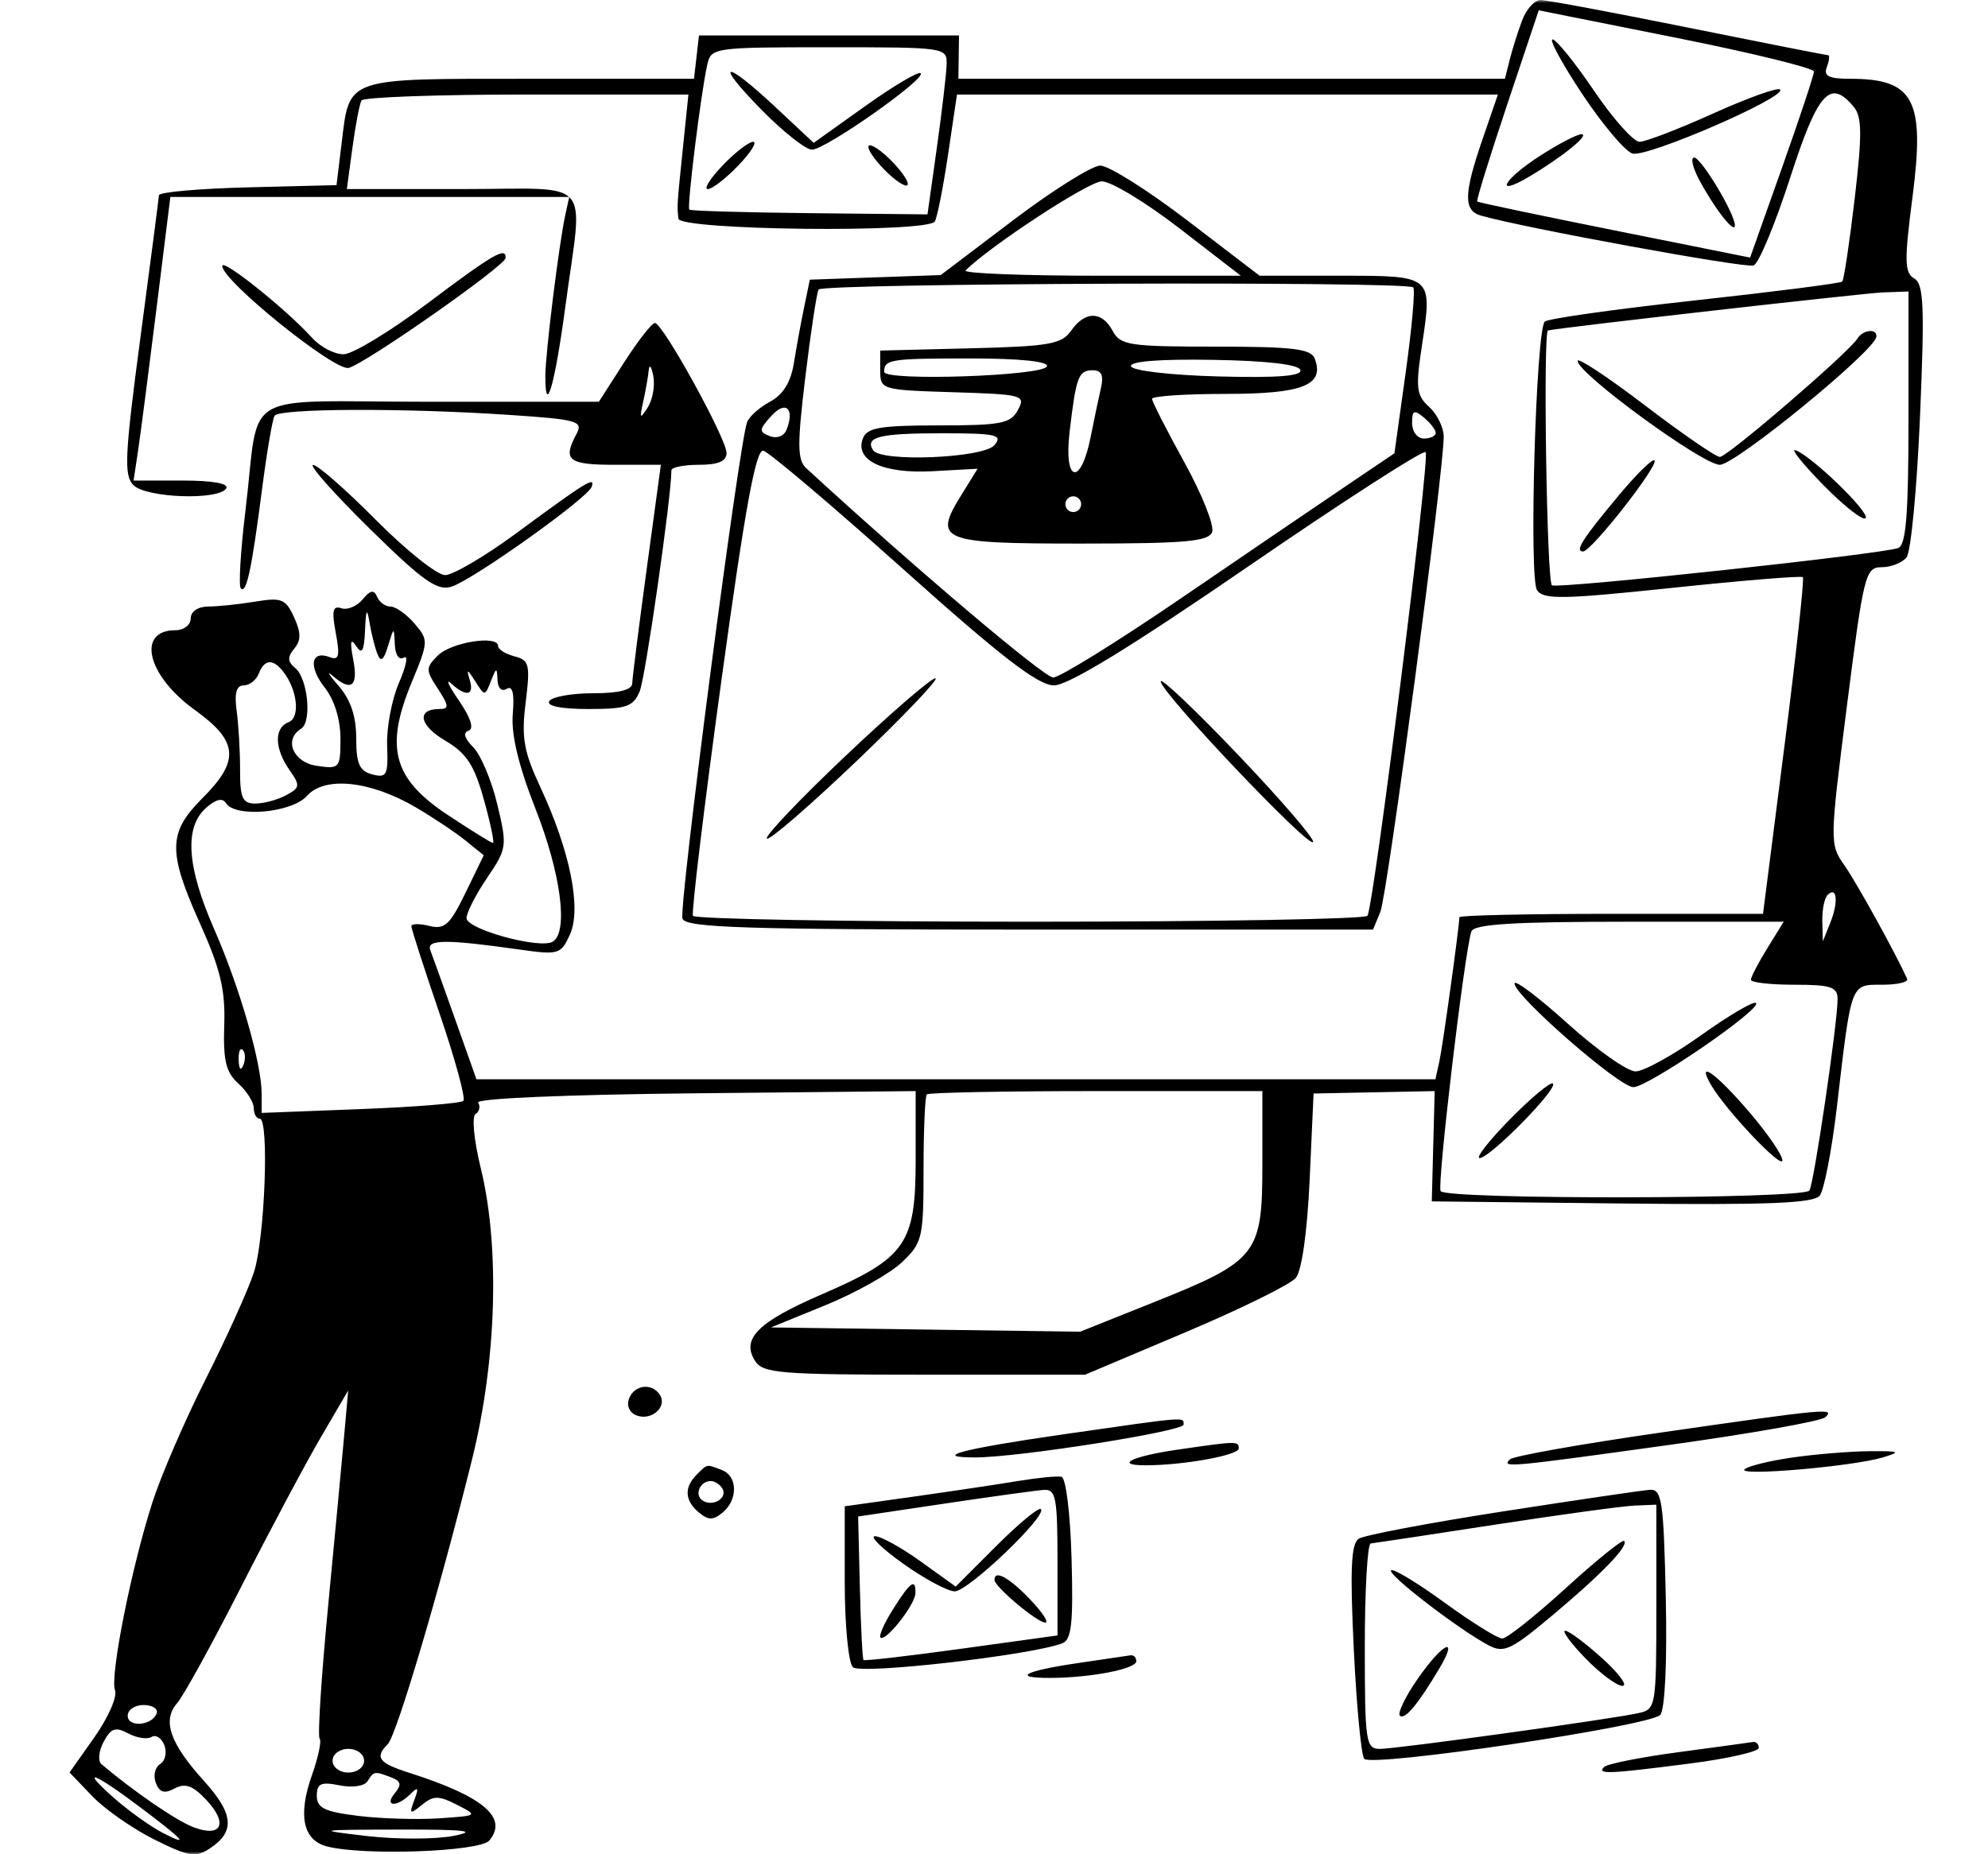 <svg width="343" height="320" viewBox="0 0 343 320" fill="none" xmlns="http://www.w3.org/2000/svg">
<mask id="mask0_414_8214" style="mask-type:alpha" maskUnits="userSpaceOnUse" x="0" y="0" width="343" height="320">
<rect width="343" height="320" fill="#D9D9D9"/>
</mask>
<g mask="url(#mask0_414_8214)">
<path fill-rule="evenodd" clip-rule="evenodd" d="M262.644 3.459C261.921 5.361 260.953 8.419 260.492 10.256L259.653 13.595H212.504H165.355L165.409 9.856L165.462 6.118H143.03H120.598L120.168 9.856L119.737 13.595H91.445C59.279 13.595 60.346 13.228 58.934 24.785L58.06 31.949L42.766 32.333C34.355 32.544 27.448 33.156 27.421 33.693C27.392 34.228 25.957 45.27 24.23 58.231C21.521 78.569 21.355 82.058 23.019 83.722C25.235 85.939 37.734 86.382 39.027 84.29C39.553 83.439 36.717 82.93 31.456 82.93H23.045L23.813 77.832C24.236 75.029 25.663 64.017 26.987 53.361L29.392 33.988H63.806H98.218L97.543 37.047C96.456 41.976 94.088 61.063 94.088 64.902C94.088 72.15 95.742 66.378 97.56 52.791C100.586 30.177 102.76 32.628 79.685 32.628H59.844L60.807 25.491C61.337 21.565 62.042 17.894 62.374 17.334C62.707 16.774 75.533 16.314 90.878 16.314H118.775L117.831 25.491C116.793 35.593 116.81 35.318 117.039 37.727C117.229 39.748 160.05 40.225 161.288 38.22C161.699 37.557 162.727 32.356 163.574 26.664L165.113 16.314H211.778H258.442L255.796 24.005C252.531 33.498 252.474 36.328 255.53 37.211C262.797 39.309 301.206 46.334 302.564 45.813C303.447 45.473 306.27 38.697 308.838 30.755C313.648 15.871 315.752 13.516 319.84 18.442C321.268 20.163 321.298 23.195 319.993 34.317C319.105 41.877 318.141 48.302 317.849 48.594C317.558 48.885 306.093 50.352 292.373 51.852C278.651 53.353 267.022 54.994 266.527 55.499C264.993 57.07 263.766 99.749 265.193 101.847C266.318 103.499 269.605 103.441 288.543 101.446C300.665 100.169 310.798 99.34 311.062 99.602C311.324 99.866 309.885 113.046 307.862 128.893L304.182 157.704H277.986C263.58 157.704 251.791 157.965 251.791 158.286C251.791 159.86 248.924 180.529 248.335 183.195L247.661 186.254H164.933H82.204L78.559 175.986C76.555 170.339 74.614 164.936 74.247 163.979C73.522 162.092 76.918 162.066 89.615 163.864C96.373 164.821 96.773 164.703 98.329 161.289C100.359 156.834 98.382 146.924 93.277 135.951C90.35 129.66 89.94 127.327 90.693 121.239C91.507 114.666 91.329 113.934 88.76 113.263C87.203 112.856 85.93 112.054 85.93 111.48C85.93 109.548 77.844 110.826 75.549 113.121C73.423 115.247 73.424 115.623 75.556 118.876C77.472 121.799 77.518 122.356 75.846 122.356C71.819 122.356 72.304 125.149 76.79 127.796C80.494 129.981 81.818 131.997 83.486 137.993C84.631 142.105 85.334 145.468 85.048 145.468C84.763 145.468 81.218 143.27 77.171 140.582C67.822 134.376 66.371 128.999 71.018 117.787C73.946 110.72 73.959 110.461 71.518 107.61C70.14 106 68.281 104.683 67.388 104.683C66.495 104.683 65.445 103.919 65.056 102.983C64.528 101.715 63.897 101.83 62.564 103.443C61.583 104.63 59.932 105.316 58.897 104.967C57.417 104.469 57.211 105.388 57.934 109.245C58.676 113.204 58.475 114.012 56.897 113.407C53.636 112.156 53.17 115.024 56.04 118.672C57.691 120.771 58.74 124.177 58.74 127.434C58.74 132.58 58.602 132.742 54.662 132.163C50.563 131.562 48.907 127.631 51.958 125.746C53.839 124.583 53.117 117.098 50.952 115.3C49.605 114.183 49.562 113.39 50.767 111.94C51.963 110.497 51.955 109.189 50.734 106.511C49.302 103.368 48.576 103.074 44.076 103.818C41.3 104.278 37.651 104.66 35.968 104.668C34.163 104.676 32.909 105.517 32.909 106.722C32.909 107.844 31.723 108.761 30.27 108.761C23.484 108.761 25.383 116.608 33.594 122.506C41.126 127.915 41.423 131.245 34.949 137.719C28.974 143.694 28.916 146.936 34.569 159.515C38.033 167.226 38.894 170.856 38.691 176.906C38.487 182.995 38.98 185.045 41.11 186.973C42.582 188.305 43.785 190.217 43.785 191.223C43.785 192.229 44.245 193.051 44.808 193.051C46.483 193.051 45.697 213.762 43.8 219.598C42.834 222.569 39.111 230.812 35.528 237.915C31.943 245.019 27.799 254.596 26.317 259.2C22.657 270.573 18.927 289.325 19.847 291.725C20.26 292.801 18.664 296.427 16.299 299.783L12 305.881L15.921 309.975C18.077 312.226 22.898 315.591 26.633 317.452C32.589 320.42 33.767 320.608 36.225 318.979C40.593 316.083 40.323 313.02 35.197 307.347C29.284 300.801 27.947 296.911 30.576 293.897C31.672 292.642 36.613 283.663 41.557 273.942C46.502 264.222 52.692 252.598 55.311 248.111L60.075 239.954L59.41 247.432C59.045 251.544 57.787 264.912 56.614 277.137C55.441 289.363 54.781 299.666 55.147 300.033C55.514 300.398 54.916 303.244 53.817 306.353C51.38 313.257 52.261 317.531 56.346 318.625C62.579 320.295 82.809 319.57 84.428 317.619C87.707 313.669 83.385 310.012 70.636 305.947C65.328 304.254 64.604 303.29 66.907 300.987C68.433 299.46 75.926 274.131 81.458 251.801C85.698 234.679 86.272 215.142 82.933 201.52C81.77 196.779 81.379 192.664 82.049 192.249C82.712 191.84 82.915 190.953 82.499 190.279C82.06 189.568 97.715 188.896 119.864 188.675L157.986 188.293V200.112C157.985 214.696 156.332 217.07 141.802 223.362C130.751 228.146 127.855 231.033 130.274 234.856C131.626 236.995 134.578 237.235 159.497 237.235H187.214L204.535 229.914C214.061 225.887 222.626 221.668 223.568 220.536C224.606 219.29 225.549 212.62 225.96 203.596L226.64 188.712L237.087 188.502L247.533 188.293L247.283 197.809L247.033 207.326L279.815 207.689C305.009 207.969 312.915 207.655 313.967 206.329C314.722 205.382 316.054 198.489 316.928 191.012C319.458 169.372 319.249 169.939 324.747 169.939C327.367 169.939 329.303 169.48 329.05 168.92C327.02 164.432 320.289 152.252 318.202 149.294C315.669 145.702 315.678 145.255 318.665 121.764C321.545 99.115 321.854 97.885 324.646 97.885C326.266 97.885 328.203 97.121 328.951 96.186C329.698 95.252 330.742 84.298 331.271 71.846C332.08 52.819 331.92 49.023 330.268 48.055C328.585 47.068 328.543 45.053 329.976 33.988C332.149 17.202 330.248 13.595 319.219 13.595C315.506 13.595 314.593 13.132 315.196 11.556C315.627 10.434 315.712 9.517 315.384 9.517C315.058 9.517 304.182 7.375 291.217 4.758C278.253 2.141 266.815 0 265.802 0C264.788 0 263.367 1.557 262.644 3.459ZM312.969 12.344C312.969 12.936 310.491 20.402 307.463 28.936L301.956 44.452L278.574 39.763C265.713 37.184 255.046 34.941 254.868 34.776C254.691 34.612 257.008 27.121 260.016 18.129L265.484 1.782L289.227 6.526C302.285 9.135 312.969 11.753 312.969 12.344ZM273.028 16.279C276.496 21.493 280.374 26.089 281.646 26.493C284.08 27.265 308.393 16.722 307.118 15.448C306.712 15.042 301.514 16.906 295.568 19.591C289.623 22.274 283.911 24.471 282.878 24.471C281.845 24.471 278.303 20.495 275.006 15.634C271.711 10.774 268.498 6.798 267.869 6.798C267.239 6.798 269.561 11.064 273.028 16.279ZM163.321 11.216C163.264 12.898 162.5 19.387 161.621 25.635L160.024 36.996L139.679 36.786C128.49 36.67 119.153 36.394 118.931 36.173C118.496 35.738 120.904 16.249 122.015 11.216C122.678 8.21 123.041 8.157 143.056 8.157C163.302 8.157 163.423 8.175 163.321 11.216ZM131.474 19.033C135.157 22.772 139.033 25.831 140.087 25.831C142.414 25.831 159.809 13.606 158.849 12.646C158.475 12.272 154.169 14.821 149.28 18.31L140.39 24.653L133.751 18.445C124.81 10.081 123.093 10.524 131.474 19.033ZM265.736 26.872C259.368 30.975 257.678 34.124 263.777 30.521C269.515 27.131 274.403 23.173 272.864 23.163C272.116 23.159 268.909 24.828 265.736 26.872ZM124.677 28.55C122.527 30.793 121.381 32.628 122.129 32.628C122.877 32.628 125.246 30.793 127.396 28.55C129.545 26.307 130.691 24.471 129.943 24.471C129.196 24.471 126.826 26.307 124.677 28.55ZM149.828 25.356C149.828 26.104 151.357 28.153 153.226 29.909C155.096 31.666 156.625 32.491 156.625 31.743C156.625 30.996 155.096 28.947 153.226 27.19C151.357 25.434 149.828 24.609 149.828 25.356ZM293.118 30.929C295.687 35.804 299.276 40.426 299.331 38.931C299.403 36.994 293.524 27.19 292.291 27.19C291.662 27.19 292.034 28.872 293.118 30.929ZM174.761 38.036L162.309 47.469L151.017 47.866L139.726 48.263L138.741 53.021C138.198 55.638 137.403 59.975 136.973 62.659C136.446 65.945 135.112 68.116 132.885 69.308C131.066 70.281 129.276 71.867 128.906 72.832C127.506 76.481 117.059 156.736 117.75 158.537C118.352 160.105 128.44 160.423 177.684 160.423H236.895L238.158 157.364C239.371 154.427 249.132 81.185 249.091 75.324C249.08 73.758 247.948 71.459 246.573 70.215C244.379 68.229 244.227 66.951 245.323 59.711C247.173 47.493 247.278 47.583 231.204 47.583H217.329L204.888 38.066C198.046 32.832 191.27 28.562 189.83 28.577C188.392 28.592 181.61 32.849 174.761 38.036ZM203.528 39.426L214.084 47.583H189.886C176.577 47.583 166.098 47.174 166.599 46.673C170.851 42.421 187.815 31.319 190.094 31.296C191.678 31.281 197.723 34.94 203.528 39.426ZM73.695 52.404C67.339 57.184 60.857 61.114 59.291 61.137C57.725 61.159 55.277 59.887 53.853 58.308C49.444 53.421 38.347 44.54 38.347 45.899C38.347 48.456 57.764 64.115 60.16 63.488C63.142 62.708 87.151 45.889 87.23 44.524C87.347 42.517 85.088 43.832 73.695 52.404ZM243.834 49.595C244.193 49.954 243.61 56.544 242.537 64.238L240.587 78.229L232.254 83.858C227.671 86.952 214.882 95.657 203.834 103.202C192.787 110.746 182.831 116.918 181.712 116.918C180.138 116.918 157.52 97.745 139.123 80.816C137.559 79.378 137.531 76.817 138.95 65.041C139.883 57.308 140.912 50.522 141.238 49.962C141.876 48.866 242.744 48.506 243.834 49.595ZM329.284 72.096C329.284 88.759 328.866 94.053 327.511 94.572C324.759 95.628 268.914 101.644 267.766 101.008C266.874 100.514 266.205 57.222 267.086 57.023C269.325 56.518 321.605 50.584 324.865 50.464L329.284 50.302V72.096ZM184.817 57.053C183.172 59.401 181.06 59.772 167.406 60.112L151.867 60.498V63.897C151.867 67.25 152.038 67.301 164.463 67.688C176.503 68.061 176.996 68.196 175.631 70.746C174.375 73.093 172.734 73.414 161.972 73.414C151.878 73.414 149.592 73.804 148.884 75.65C147.417 79.472 152.354 81.791 160.948 81.317L168.67 80.891L165.915 85.344C160.969 93.336 162.115 93.806 186.535 93.806C204.43 93.806 208.51 93.448 209.134 91.82C209.552 90.729 207.392 85.3 204.333 79.757C201.273 74.215 198.77 69.297 198.77 68.828C198.77 68.359 204.507 67.976 211.52 67.976C224.783 67.976 228.594 66.459 226.835 61.876C226.192 60.198 223.04 59.819 209.737 59.819C194.819 59.819 193.304 59.586 191.973 57.1C190.124 53.645 187.217 53.626 184.817 57.053ZM107.683 62.538L103.321 69.335H74.259C40.664 69.335 44.936 66.819 42.348 88.126C41.503 95.098 41.144 101.134 41.552 101.542C42.523 102.513 43.405 98.376 45.225 84.328C46.045 77.994 47.012 72.334 47.37 71.752C48.162 70.473 69.452 70.383 87.57 71.582C99.686 72.385 100.659 72.655 99.466 74.885C97.034 79.43 98.007 80.211 106.095 80.211H114.023L111.574 98.225C110.228 108.132 109.106 117.004 109.083 117.938C109.056 119.062 106.77 119.637 102.325 119.637C98.63 119.637 95.23 120.249 94.767 120.997C94.245 121.841 96.802 122.356 101.513 122.356C108.099 122.356 109.269 121.953 110.373 119.297C111.364 116.914 115.84 85.705 115.84 81.173C115.84 80.644 117.981 80.211 120.598 80.211C123.921 80.211 125.356 79.597 125.356 78.172C125.356 75.716 114.351 55.74 112.997 55.74C112.474 55.74 110.082 58.799 107.683 62.538ZM320.452 58.45C318.972 60.846 298.041 78.852 296.736 78.852C296.041 78.852 290.233 74.853 283.828 69.967C277.424 65.08 272.184 61.616 272.184 62.27C272.184 64.445 293.751 80.211 296.726 80.211C299.431 80.211 323.477 60.543 323.737 58.119C323.896 56.625 321.426 56.874 320.452 58.45ZM180.646 63.217C180.093 64.888 152.547 65.824 152.547 64.172C152.547 62.018 153.579 61.858 167.388 61.858C175.921 61.858 180.927 62.372 180.646 63.217ZM224.358 63.846C224.708 64.9 220.473 65.235 210.225 64.964C202.034 64.747 195.394 63.979 195.142 63.217C194.856 62.358 200.052 61.946 209.274 62.1C218.527 62.252 224.039 62.891 224.358 63.846ZM111.757 70.316C110.423 72.406 110.317 72.273 110.97 69.335C111.385 67.466 111.816 65.019 111.928 63.897C112.04 62.776 112.395 63.217 112.716 64.877C113.036 66.539 112.605 68.986 111.757 70.316ZM189.954 66.956C189.562 68.638 188.768 72.417 188.188 75.353C186.484 83.987 183.51 83.346 184.54 74.568C185.669 64.96 186.068 63.897 188.558 63.897C190.048 63.897 190.457 64.793 189.954 66.956ZM135.732 74.115C135.296 75.255 134.068 75.739 132.827 75.263C130.906 74.526 130.933 74.153 133.08 71.782C135.551 69.052 137.139 70.449 135.732 74.115ZM247.713 74.713C247.713 75.245 246.795 75.68 245.673 75.68C244.552 75.68 243.634 74.484 243.634 73.021C243.634 70.812 243.979 70.649 245.673 72.054C246.795 72.986 247.713 74.182 247.713 74.713ZM171.58 76.813C169.711 79.065 151.935 79.802 150.624 77.681C149.214 75.401 151.768 74.773 162.456 74.773C171.917 74.773 173.06 75.029 171.58 76.813ZM155.839 98.225C172.832 113.439 179.112 118.278 181.861 118.278C184.306 118.278 195.192 111.611 215.347 97.765C231.771 86.484 245.555 77.601 245.979 78.025C246.765 78.811 237.05 156.189 235.931 158.044C235.594 158.604 209.388 159.063 177.698 159.063C146.007 159.063 119.845 158.604 119.558 158.044C119.271 157.483 121.495 139.107 124.498 117.209C128.55 87.683 130.411 77.495 131.701 77.783C132.658 77.997 143.521 87.197 155.839 98.225ZM314.621 83.733C318.147 87.331 321.413 89.895 321.88 89.427C322.763 88.545 312.431 78.54 309.746 77.68C308.902 77.409 311.096 80.132 314.621 83.733ZM279.453 85.303C273.036 92.977 271.636 95.166 273.141 95.166C274.575 95.166 286.267 80.245 285.462 79.442C285.131 79.109 282.425 81.746 279.453 85.303ZM63.772 91.221C72.984 100.282 75.439 102.025 77.897 101.244C81.634 100.059 101.385 85.988 102.081 84.015C102.744 82.138 101.211 83.081 89.061 92.035C83.68 95.999 78.158 99.245 76.789 99.245C75.421 99.245 70.051 94.962 64.858 89.728C59.665 84.494 54.787 80.221 54.019 80.232C53.25 80.243 57.64 85.189 63.772 91.221ZM186.535 87.009C186.535 87.757 185.923 88.368 185.175 88.368C184.427 88.368 183.816 87.757 183.816 87.009C183.816 86.261 184.427 85.649 185.175 85.649C185.923 85.649 186.535 86.261 186.535 87.009ZM65.112 112.84C65.7 114.337 66.188 113.975 66.949 111.48C67.969 108.136 67.987 108.132 68.121 111.221C68.2 113.046 68.855 113.99 69.686 113.476C70.473 112.991 70.094 114.943 68.845 117.814C67.597 120.687 66.673 125.585 66.793 128.701C66.988 133.783 66.725 134.293 64.235 133.642C62.014 133.06 61.459 131.809 61.459 127.384C61.459 123.604 60.497 120.748 58.421 118.365C56.75 116.448 56.26 115.644 57.333 116.578C60.604 119.428 61.841 118.498 60.951 113.859C60.348 110.718 60.49 110.03 61.44 111.48C62.461 113.038 62.825 112.395 62.983 108.761C63.139 105.138 63.323 104.813 63.75 107.402C64.058 109.271 64.672 111.718 65.112 112.84ZM48.861 115.899C51.323 119.046 51.838 123.841 49.797 124.624C47.277 125.592 47.337 129.155 49.935 132.865C51.834 135.576 51.785 135.941 49.344 137.246C47.88 138.03 45.497 138.671 44.047 138.671C41.847 138.671 41.41 137.709 41.421 132.893C41.428 129.714 41.163 125.126 40.833 122.696C40.413 119.613 40.781 118.278 42.051 118.278C43.051 118.278 44.223 117.36 44.653 116.239C45.607 113.753 47.089 113.634 48.861 115.899ZM84.699 117.538C85.638 115.137 85.748 115.117 85.835 117.338C85.89 118.765 86.557 119.41 87.423 118.876C88.433 118.251 88.772 119.651 88.471 123.214C88.172 126.764 89.456 132.108 92.417 139.647C96.787 150.772 98.093 160.827 95.383 162.501C93.201 163.85 80.492 160.382 80.492 158.438C80.492 157.494 82.09 154.37 84.041 151.495C87.478 146.431 87.533 146.03 85.794 138.783C84.808 134.668 82.942 130.244 81.651 128.953C80.133 127.436 79.849 126.423 80.847 126.09C81.826 125.763 81.216 123.863 79.183 120.907C77.418 118.339 76.807 117.004 77.825 117.938C80.452 120.348 81.893 120.042 81.027 117.258C80.442 115.379 80.642 115.438 81.973 117.538C83.646 120.177 83.667 120.177 84.699 117.538ZM145.806 130.524C137.986 137.934 131.913 144.321 132.31 144.719C132.709 145.116 139.718 139.054 147.889 131.248C156.058 123.44 162.131 117.053 161.384 117.054C160.636 117.054 153.626 123.116 145.806 130.524ZM200.264 117.598C200.263 119.458 225.645 146.238 226.551 145.332C226.948 144.934 221.197 138.225 213.77 130.424C206.343 122.621 200.264 116.85 200.264 117.598ZM71.706 139.308C74.725 141.077 78.605 143.667 80.328 145.062L83.462 147.6L80.313 154.082C77.629 159.604 76.705 160.45 74.069 159.788C72.368 159.361 70.976 159.387 70.976 159.845C70.976 160.304 73.169 167.097 75.848 174.938C78.528 182.781 80.371 189.546 79.945 189.973C79.519 190.399 71.514 191.043 62.158 191.403L45.145 192.059V188.762C45.145 183.521 41.357 170.377 36.958 160.356C32.247 149.621 31.771 142.84 35.494 139.473C37.185 137.942 38.387 137.635 38.973 138.582C40.561 141.152 50.355 140.288 52.962 137.348C56.014 133.905 63.893 134.729 71.706 139.308ZM315.814 159.18L314.502 162.462L314.415 158.95C314.368 157.019 314.775 154.992 315.32 154.446C316.935 152.833 317.227 155.643 315.814 159.18ZM304.924 163.642C303.367 166.16 302.093 168.607 302.093 169.08C302.093 169.553 305.458 169.939 309.571 169.939C315.905 169.939 317.048 170.319 317.048 172.422C317.048 176.537 312.983 204.164 312.189 205.45C311.263 206.947 249.48 207.047 248.557 205.553C247.914 204.513 252.671 164.318 253.858 160.763C254.286 159.481 260.967 159.063 281.089 159.063H307.753L304.924 163.642ZM261.308 169.723C261.308 171.854 279.368 187.613 281.808 187.613C284.357 187.613 304.014 174.127 302.977 173.089C302.592 172.705 298.334 175.203 293.516 178.642C288.697 182.08 283.6 184.894 282.189 184.894C280.778 184.894 275.503 181.174 270.466 176.628C265.429 172.083 261.308 168.975 261.308 169.723ZM41.995 183.79C41.561 184.874 41.239 184.551 41.174 182.968C41.115 181.535 41.436 180.733 41.888 181.184C42.339 181.635 42.388 182.809 41.995 183.79ZM295.239 187.273C297.82 191.669 307.525 201.906 307.527 200.239C307.53 199.332 304.931 195.553 301.753 191.842C296.014 185.139 292.563 182.719 295.239 187.273ZM260.597 193.082C256.932 196.803 254.547 199.849 255.297 199.849C257.065 199.849 268.83 187.884 267.938 186.993C267.566 186.621 264.262 189.361 260.597 193.082ZM217.803 200.93C217.803 216.515 216.974 217.569 199.03 224.75L186.374 229.815L159.696 229.447L133.02 229.078L142.444 225.232C147.627 223.118 153.55 219.791 155.606 217.841C159.153 214.476 159.344 213.659 159.344 201.861C159.344 195.021 159.6 189.171 159.911 188.86C160.222 188.548 173.376 188.293 189.141 188.293H217.803V200.93ZM108.531 241.366C108.066 242.577 108.615 243.796 109.836 244.265C112.374 245.239 115.153 242.823 113.874 240.752C112.54 238.594 109.458 238.947 108.531 241.366ZM286.222 247.267C272.633 249.226 261.06 251.29 260.504 251.85C259.044 253.325 260.124 253.226 288.171 249.332C302.184 247.385 314.231 245.244 314.941 244.574C316.662 242.948 315.24 243.081 286.222 247.267ZM183.285 247.555C166.06 250.034 160.473 251.509 168.294 251.512C175.607 251.516 204.208 247.009 204.208 245.855C204.208 244.488 205.126 244.414 183.285 247.555ZM203.1 250.182C195.265 251.324 192.143 252.87 197.674 252.87C204.162 252.87 213.725 251.14 213.725 249.966C213.725 248.669 213.456 248.674 203.1 250.182ZM309.142 251.542C305.167 252.121 301.497 253.037 300.985 253.577C299.841 254.785 319.679 253.07 324.856 251.512C328.106 250.534 327.792 250.391 322.486 250.438C319.121 250.466 313.116 250.964 309.142 251.542ZM120.19 254.501C117.993 256.698 118.136 258.984 120.598 261.027C122.225 262.377 123.049 262.377 124.677 261.027C127.347 258.811 127.286 254.739 124.565 253.695C121.827 252.644 122.096 252.595 120.19 254.501ZM175.658 255.582C172.294 256.141 164.188 257.352 157.645 258.274L145.749 259.949V273.131C145.749 280.381 146.379 286.943 147.147 287.711C148.45 289.015 177.902 285.656 183.288 283.588C184.883 282.976 185.195 280.116 184.883 268.979C184.664 261.16 183.904 255.007 183.136 254.848C182.388 254.693 179.023 255.023 175.658 255.582ZM124.618 256.855C125.624 258.482 123.067 260.093 121.256 258.974C119.735 258.035 120.734 255.589 122.637 255.589C123.297 255.589 124.189 256.158 124.618 256.855ZM182.456 269.59V282.233L165.892 284.522C156.782 285.781 149.175 286.658 148.989 286.473C148.804 286.287 148.518 280.638 148.355 273.921L148.059 261.707L162.879 259.495C171.029 258.279 178.769 257.208 180.077 257.116C182.184 256.967 182.456 258.393 182.456 269.59ZM259.269 260.838C246.557 262.811 235.381 264.927 234.432 265.542C233.107 266.398 232.908 270.817 233.574 284.575C234.051 294.429 234.865 302.958 235.382 303.527C236.729 305.007 284.826 297.86 286.459 295.936C287.268 294.983 287.651 286.765 287.405 275.642C287.038 259.064 286.731 256.966 284.686 257.099C283.418 257.182 271.98 258.864 259.269 260.838ZM171.909 266.783L164.891 273.801L158.836 269.453C155.506 267.062 151.966 265.105 150.97 265.105C149.972 265.105 152.169 267.247 155.849 269.864C159.53 272.481 163.527 274.622 164.733 274.622C167.05 274.622 180.723 261.558 179.59 260.427C179.226 260.063 175.77 262.923 171.909 266.783ZM285.779 277.315C285.779 294.512 285.7 294.981 282.72 295.633C277.814 296.71 240.952 301.812 238.087 301.812C235.647 301.812 235.477 300.659 235.477 284.139C235.477 274.418 235.935 266.42 236.497 266.364C237.058 266.309 246.693 264.85 257.909 263.121C269.125 261.393 279.984 259.908 282.04 259.822L285.779 259.667V277.315ZM270.145 274.077C264.911 278.85 259.986 282.76 259.201 282.767C258.416 282.774 253.926 279.979 249.222 276.557C244.519 273.135 240.373 270.633 240.007 270.998C239.315 271.691 251.647 281.178 256.812 283.925C259.453 285.33 260.692 284.757 267.688 278.9C276.33 271.665 281.087 266.74 280.22 265.924C279.913 265.636 275.379 269.305 270.145 274.077ZM171.58 272.648C171.58 273.804 178.901 279.969 180.331 280.017C181.031 280.041 179.847 278.225 177.698 275.982C174.085 272.212 171.58 270.847 171.58 272.648ZM154.117 277.646C152.592 280.056 151.598 282.284 151.91 282.596C152.752 283.438 157.887 276.937 157.94 274.962C158.011 272.29 157.105 272.925 154.117 277.646ZM273.543 286.178C276.08 288.795 278.954 290.936 279.932 290.936C280.909 290.936 279.338 288.795 276.442 286.178C273.545 283.561 270.669 281.42 270.054 281.42C269.436 281.42 271.007 283.561 273.543 286.178ZM244.567 289.768C242.464 292.808 241.093 295.646 241.523 296.075C242.344 296.898 244.678 294.103 248.369 287.877C251.793 282.103 248.864 283.559 244.567 289.768ZM185.992 287C176.757 288.348 174.45 289.583 181.209 289.562C188.196 289.539 196.051 288.015 196.051 286.68C196.051 286.03 195.593 285.573 195.032 285.664C194.47 285.755 190.402 286.356 185.992 287ZM27.035 295.646C26.317 297.804 22.033 298.181 22.033 296.086C22.033 295.069 23.264 294.238 24.769 294.238C26.272 294.238 27.293 294.872 27.035 295.646ZM26.15 299.75C26.887 299.294 27.882 299.939 28.359 301.184C28.836 302.428 28.506 303.892 27.624 304.438C26.741 304.983 26.407 306.439 26.881 307.675C27.522 309.343 28.358 309.59 30.139 308.637C31.956 307.665 33.27 308.138 35.584 310.602C39.431 314.698 38.252 317.18 33.346 315.315C30.428 314.206 22.996 309.106 17.488 304.435C16.859 303.901 17.037 302.167 17.885 300.582C19.147 298.225 19.919 297.962 22.119 299.139C23.598 299.931 25.412 300.205 26.15 299.75ZM289.574 302.381C283.062 303.252 277.301 304.399 276.772 304.928C275.473 306.228 277.456 306.151 291.465 304.353C298.058 303.508 303.453 302.284 303.453 301.634C303.453 300.984 302.995 300.53 302.433 300.624C301.872 300.718 296.086 301.508 289.574 302.381ZM62.819 303.852C62.819 304.984 61.61 305.891 60.1 305.891C58.589 305.891 57.381 304.984 57.381 303.852C57.381 302.719 58.589 301.812 60.1 301.812C61.61 301.812 62.819 302.719 62.819 303.852ZM24.073 311.799C31.815 317.625 32.813 318.737 28.151 316.341C25.908 315.189 21.931 312.324 19.314 309.975C13.735 304.968 16.303 305.952 24.073 311.799ZM67.501 306.73C69.192 307.378 69.334 307.993 68.125 309.449C66.181 311.793 68.45 311.946 70.784 309.63C72.159 308.266 72.296 308.467 71.481 310.649C70.573 313.081 70.712 313.168 72.8 311.469C74.793 309.848 75.677 309.846 78.834 311.454C82.507 313.326 82.485 313.342 75.734 313.795C71.995 314.045 65.724 313.855 61.799 313.371C55.997 312.657 54.662 312.009 54.662 309.906C54.662 307.781 55.36 307.458 58.576 308.101C60.801 308.546 62.888 308.239 63.414 307.388C64.491 305.643 64.617 305.623 67.501 306.73ZM78.268 316.819C75.175 317.43 68.446 317.444 63.314 316.849C54.328 315.804 54.536 315.764 68.936 315.735C80.31 315.712 82.545 315.972 78.268 316.819Z" fill="black"/>
</g>
</svg>
